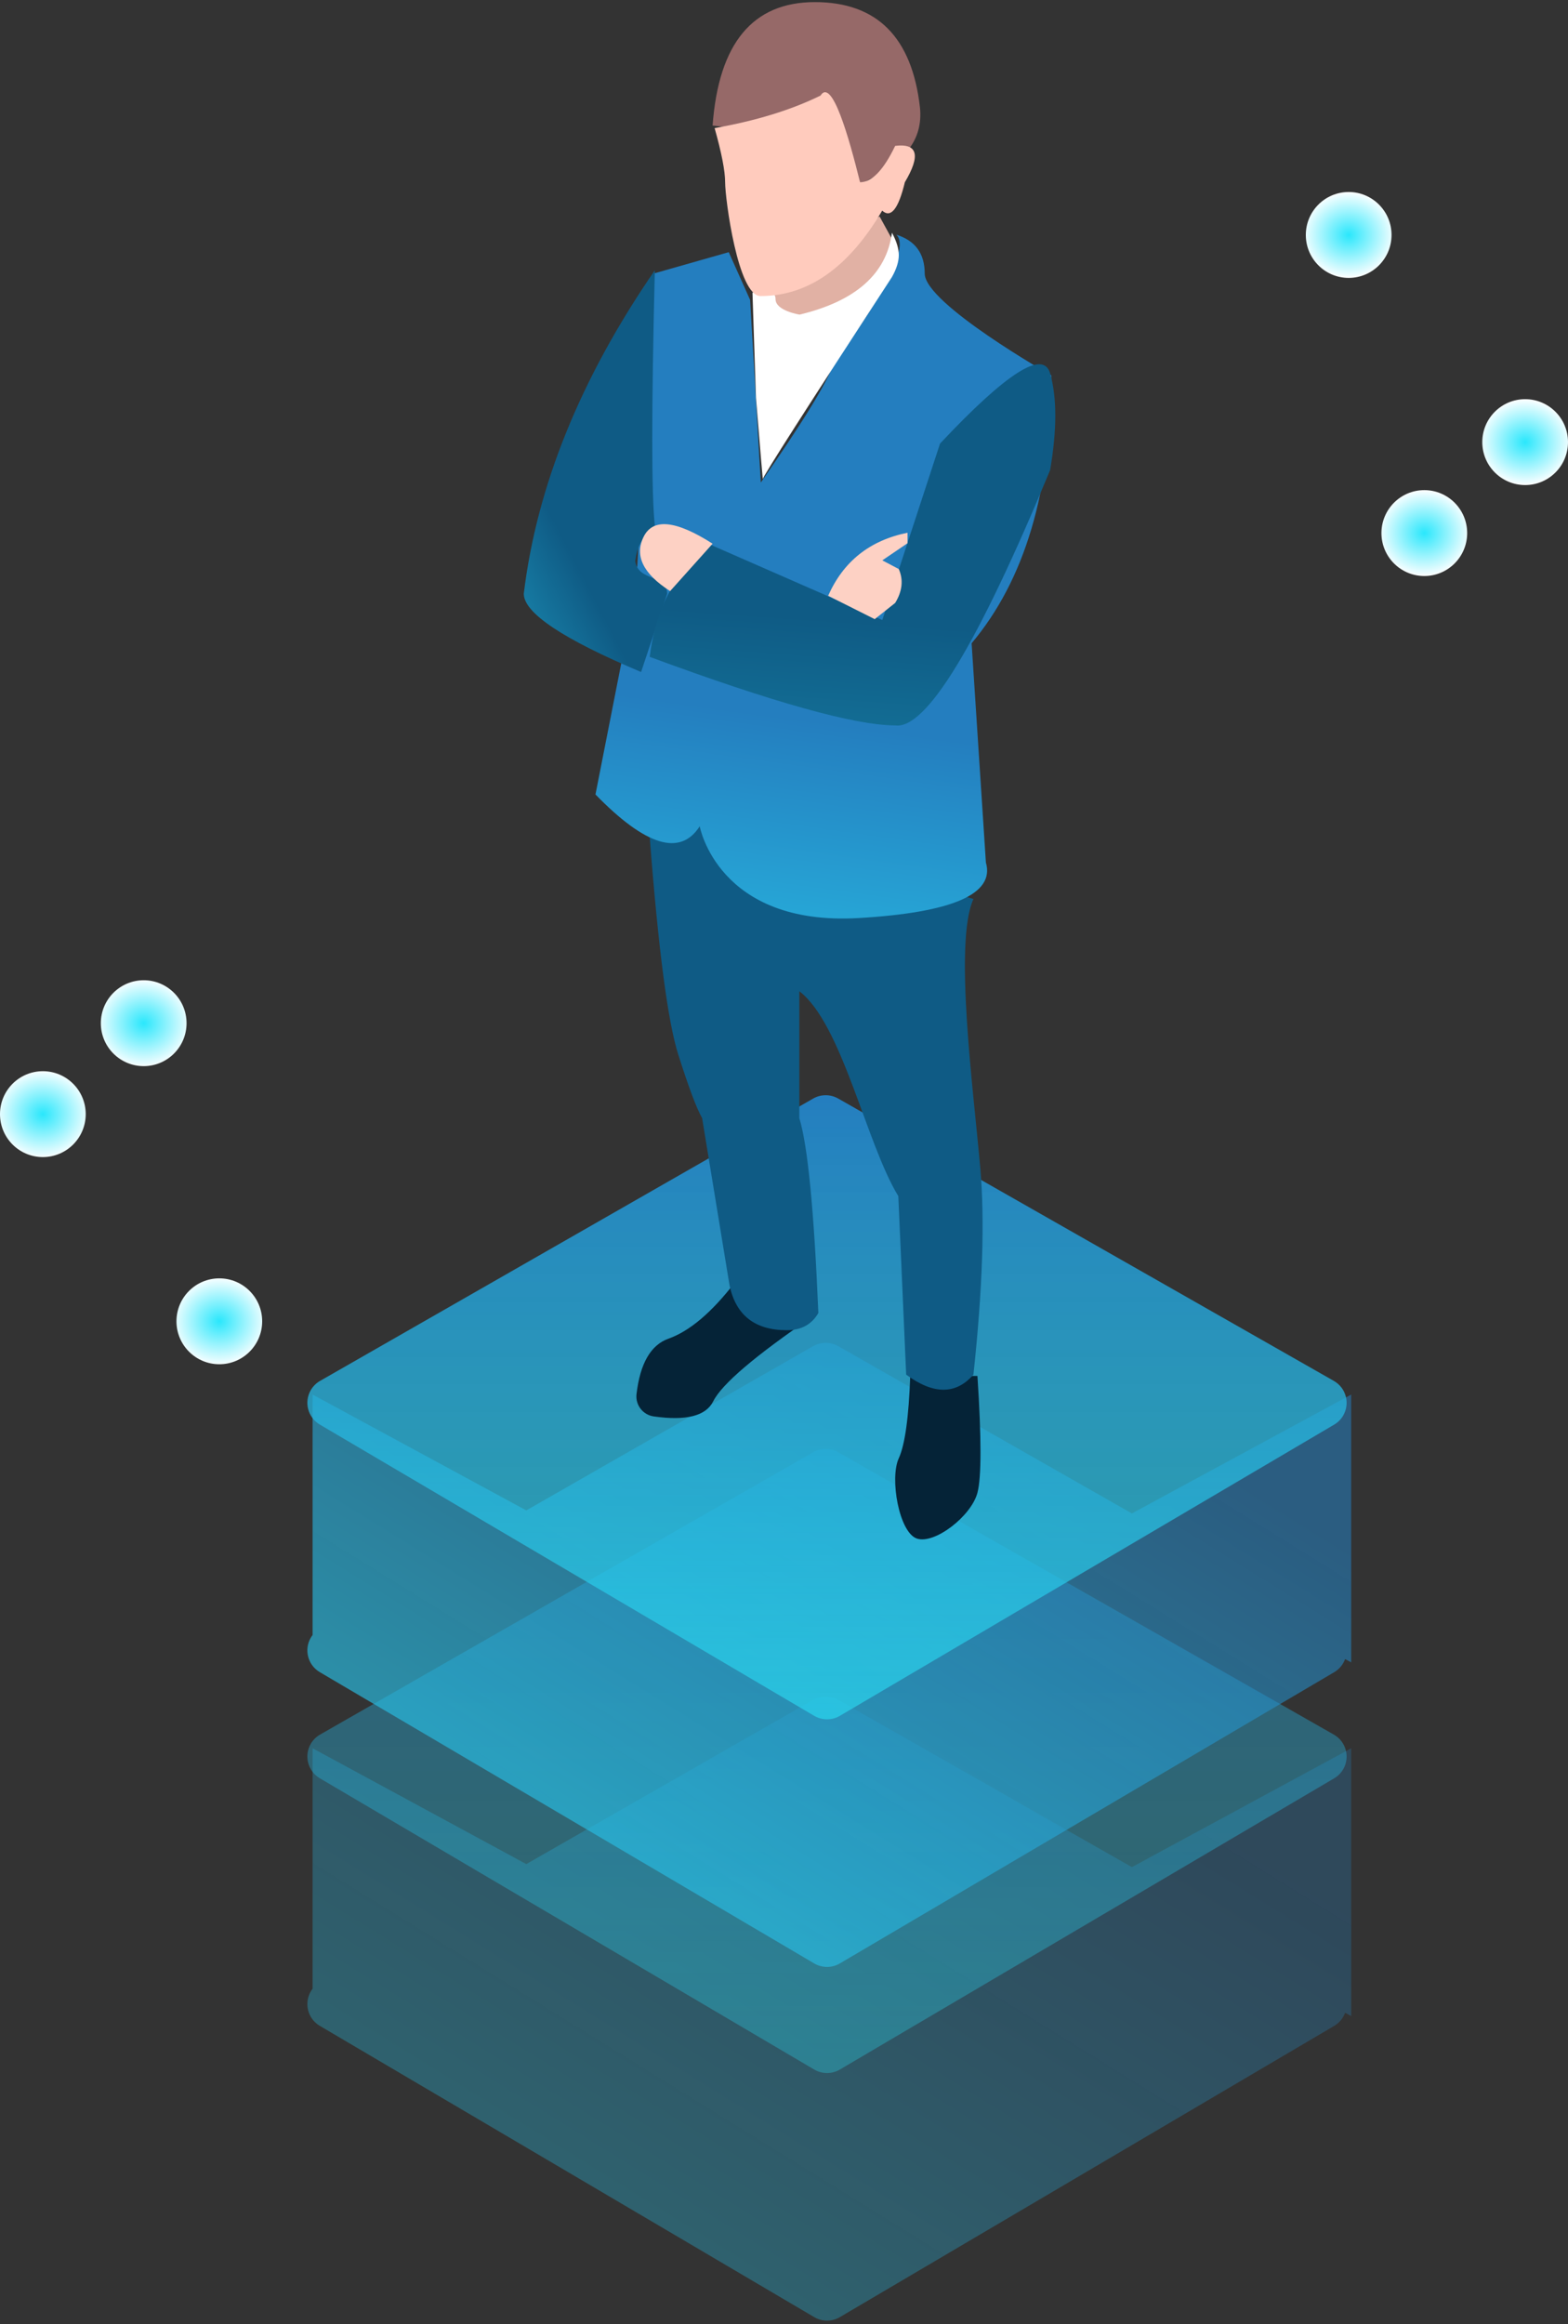 <?xml version="1.0" encoding="UTF-8"?>
<svg width="376px" height="557px" viewBox="0 0 376 557" version="1.1" xmlns="http://www.w3.org/2000/svg" xmlns:xlink="http://www.w3.org/1999/xlink">
    <rect x="0" y="0" width="376" height="557" fill="#333333" stroke="none"/>
    <!-- Generator: Sketch 52.6 (67491) - http://www.bohemiancoding.com/sketch -->
    <title>Group 10</title>
    <desc>Created with Sketch.</desc>
    <defs>
        <linearGradient x1="104.825%" y1="37.771%" x2="4.775%" y2="133.136%" id="linearGradient-1">
            <stop stop-color="#247EBF" stop-opacity="0.554" offset="0%"></stop>
            <stop stop-color="#2AE7FC" stop-opacity="0.719" offset="100%"></stop>
        </linearGradient>
        <linearGradient x1="50%" y1="0%" x2="50%" y2="100%" id="linearGradient-2">
            <stop stop-color="#247EBF" offset="0%"></stop>
            <stop stop-color="#2AE7FC" stop-opacity="0.556" offset="100%"></stop>
        </linearGradient>
        <linearGradient x1="62.968%" y1="71.467%" x2="56.222%" y2="145.719%" id="linearGradient-3">
            <stop stop-color="#247EBF" offset="0%"></stop>
            <stop stop-color="#2AE7FC" offset="100%"></stop>
        </linearGradient>
        <linearGradient x1="-27.98%" y1="147.751%" x2="27.372%" y2="66.541%" id="linearGradient-4">
            <stop stop-color="#28C5E8" offset="0%"></stop>
            <stop stop-color="#0F5B85" offset="100%"></stop>
        </linearGradient>
        <linearGradient x1="33.392%" y1="287.351%" x2="50%" y2="71.287%" id="linearGradient-5">
            <stop stop-color="#29E6FB" offset="0%"></stop>
            <stop stop-color="#0F5B85" offset="100%"></stop>
        </linearGradient>
        <linearGradient x1="100%" y1="0%" x2="100%" y2="102.342%" id="linearGradient-6">
            <stop stop-color="#FFFFFF" stop-opacity="0.63" offset="0%"></stop>
            <stop stop-color="#1B9BBC" stop-opacity="0" offset="100%"></stop>
        </linearGradient>
        <radialGradient cx="50%" cy="50%" fx="50%" fy="50%" r="55.783%" gradientTransform="translate(0.5,0.5),scale(1,0.998),rotate(180),scale(1,0.912),translate(-0.5,-0.5)" id="radialGradient-7">
            <stop stop-color="#2AE7FC" offset="0%"></stop>
            <stop stop-color="#FFFFFF" offset="100%"></stop>
        </radialGradient>
        <radialGradient cx="50%" cy="50%" fx="50%" fy="50%" r="57.489%" gradientTransform="translate(0.5,0.5),scale(1,0.998),rotate(180),scale(1,0.912),translate(-0.5,-0.5)" id="radialGradient-8">
            <stop stop-color="#2AE7FC" offset="0%"></stop>
            <stop stop-color="#FFFFFF" offset="97.033%"></stop>
        </radialGradient>
        <radialGradient cx="50%" cy="50%" fx="50%" fy="50%" r="57.489%" gradientTransform="translate(0.5,0.5),scale(1,0.998),rotate(180),scale(1,0.912),translate(-0.5,-0.5)" id="radialGradient-9">
            <stop stop-color="#2AE7FC" offset="0%"></stop>
            <stop stop-color="#FFFFFF" offset="100%"></stop>
        </radialGradient>
    </defs>
    <g id="Design" stroke="none" stroke-width="1" fill="none" fill-rule="evenodd">
        <g id="Landing-Page" transform="translate(-144, -3261)">
            <g id="Group-10" transform="translate(144, 3261)">
                <path d="M322.55,482.345 C322.435,482.661 322.292,482.971 322.121,483.273 C321.598,484.191 320.843,484.957 319.932,485.493 L201.39,555.287 C199.496,556.403 197.145,556.403 195.251,555.287 L76.686,485.48 C73.807,483.784 72.847,480.076 74.542,477.197 C74.668,476.982 74.807,476.776 74.958,476.58 L74.958,418.961 L126.204,446.718 L194.993,407.356 C196.851,406.293 199.131,406.291 200.991,407.35 L271.421,447.447 L324.013,418.961 L324.013,483.137 L322.55,482.345 Z" id="Combined-Shape" fill-opacity="0.51" fill="url(#linearGradient-1)"></path>
                <path d="M200.991,348.017 L319.856,415.689 C322.76,417.342 323.774,421.036 322.121,423.94 C321.598,424.859 320.843,425.624 319.932,426.16 L201.39,495.955 C199.496,497.07 197.145,497.07 195.251,495.955 L76.686,426.147 C73.807,424.452 72.847,420.743 74.542,417.864 C75.076,416.957 75.837,416.205 76.751,415.682 L194.993,348.024 C196.851,346.961 199.131,346.958 200.991,348.017 Z" id="Rectangle" fill-opacity="0.51" fill="url(#linearGradient-2)"></path>
                <g id="Group-14" transform="translate(67.704, 261.548)">
                    <path d="M254.846,136.036 C254.731,136.352 254.588,136.662 254.416,136.964 C253.893,137.883 253.139,138.648 252.228,139.184 L133.686,208.979 C131.791,210.094 129.441,210.094 127.547,208.979 L8.982,139.171 C6.102,137.476 5.142,133.767 6.838,130.888 C6.964,130.673 7.103,130.467 7.254,130.271 L7.254,72.652 L58.499,100.409 L127.289,61.048 C129.146,59.985 131.427,59.982 133.287,61.041 L203.717,101.138 L256.309,72.652 L256.309,136.828 L254.846,136.036 Z" id="Combined-Shape" fill="url(#linearGradient-1)"></path>
                    <path d="M133.287,1.708 L252.152,69.381 C255.056,71.034 256.069,74.728 254.416,77.631 C253.893,78.55 253.139,79.315 252.228,79.852 L133.686,149.646 C131.791,150.761 129.441,150.761 127.547,149.646 L8.982,79.838 C6.102,78.143 5.142,74.435 6.838,71.555 C7.372,70.648 8.133,69.896 9.047,69.374 L127.289,1.715 C129.146,0.652 131.427,0.65 133.287,1.708 Z" id="Rectangle" fill="url(#linearGradient-2)"></path>
                </g>
                <g id="Group-17" transform="translate(125, 0)">
                    <g id="ABAJO" transform="translate(26.125, 196.161)">
                        <path d="M43.929,119.207 C29.972,128.711 21.961,135.53 19.896,139.665 C18.143,143.174 13.39,144.377 5.635,143.274 L5.635,143.274 C3.034,142.904 1.203,140.527 1.51,137.917 C2.373,130.574 4.928,126.148 9.175,124.639 C14.236,122.842 19.527,118.368 25.05,111.219 L43.929,119.207 Z" id="Path-19" fill="#052337"></path>
                        <path d="M67.145,133.573 C66.791,143.506 65.874,150.085 64.394,153.31 C62.175,158.147 64.481,171.11 68.736,172.545 C72.99,173.979 81.793,167.156 83.258,161.581 C84.236,157.864 84.236,148.528 83.258,133.573 L67.145,133.573 Z" id="Path-20" fill="#052337"></path>
                        <path d="M4.672,4.409 C6.739,31.288 9.014,48.647 11.497,56.487 C13.981,64.327 15.896,69.429 17.242,71.795 L23.802,111.784 C25.295,119.004 29.874,122.615 37.54,122.615 C41.008,122.615 43.533,121.239 45.114,118.488 C44.084,93.913 42.564,78.348 40.555,71.795 L40.555,41.382 C50.856,49.286 56.545,77.831 64.285,90.481 L66.173,133.262 C72.722,138.08 78.098,138.08 82.301,133.262 C84.497,112.833 85.045,96.344 83.948,83.796 C82.301,64.975 77.571,29.739 82.301,19.281 L21.328,0.338 L4.672,4.409 Z" id="PANTALONES" fill="#0F5B85"></path>
                    </g>
                    <g id="brazo" transform="translate(0.527, 55.7)">
                        <path d="M49.226,4.731 L31.206,9.858 L26.994,85.252 L17.265,134.69 C29.283,147.038 37.614,149.579 42.259,142.313 C42.259,142.313 46.636,166.297 80.41,164.305 C102.926,162.976 113.085,158.536 110.885,150.985 L107.462,98.456 C120.205,83.31 126.576,61.91 126.576,34.257 C126.576,34.257 96.217,17.058 96.217,9.858 C96.217,5.058 93.95,1.955 89.416,0.549 C92.343,3.337 87.328,13.646 74.371,31.478 C72.737,36.097 66.917,45.581 56.908,59.93 L54.342,16.155 L49.226,4.731 Z" id="Path-7" fill="url(#linearGradient-3)"></path>
                        <path d="M31.499,9.068 C13.67,34.961 3.195,60.798 0.074,86.578 C0.074,91.187 9.45,97.443 28.202,105.346 L34.469,86.578 C34.28,81.798 27.504,83.751 26.798,78.738 C27.106,77.28 27.106,74.234 31.499,70.218 C30.679,62.817 30.679,42.434 31.499,9.068 Z" id="Path-10" fill="url(#linearGradient-4)"></path>
                        <path d="M99.888,50.603 L86.048,92.88 L44.942,74.883 C36.64,80.861 31.749,89.804 30.27,101.713 C59.914,112.662 79.536,118.136 89.133,118.136 C96.545,119.187 108.931,98.793 126.291,56.954 C127.94,47.27 127.94,39.546 126.291,33.783 C124.642,28.019 115.841,33.626 99.888,50.603 Z" id="Path-11" fill="url(#linearGradient-5)"></path>
                        <path d="M45.351,74.594 L35.168,85.954 C28.699,81.814 26.578,77.479 28.806,72.947 C31.033,68.414 36.548,68.964 45.351,74.594 Z" id="Path-13" fill="#FDD1C4"></path>
                        <path d="M92.093,71.965 C83.052,73.794 76.708,78.83 73.061,87.073 L84.227,92.678 L89.133,88.79 C90.849,85.979 91.138,83.272 90.001,80.667 L86.048,78.586 L92.093,74.479 L92.093,71.965 Z" id="Path-15" fill="#FDD1C4"></path>
                    </g>
                    <g id="CABEZA" transform="translate(45.469, -0)">
                        <path d="M40.441,51.858 L43.353,57.157 C41.717,67.838 34.455,74.489 21.567,77.108 C18.748,77.108 15.555,74.838 11.987,70.297 L40.441,51.858 Z" id="Path-6" fill="#E1B1A4"></path>
                        <path d="M43.417,55.764 C42.117,65.616 34.735,72.16 21.272,75.396 C21.272,75.396 15.5,74.502 15.5,71.679 C15.5,69.797 13.657,69.284 9.972,70.14 L10.809,95.335 C11.916,108.905 12.469,115.386 12.469,114.778 C12.469,114.17 22.785,98.04 43.417,66.388 C44.512,64.442 45.059,62.692 45.059,61.138 C45.059,59.584 44.512,57.793 43.417,55.764 Z" id="camisa" fill="#FFFFFF"></path>
                        <path d="M0.409,30.086 C1.86,10.366 10.032,0.506 24.925,0.506 C39.818,0.506 48.221,8.92 50.134,25.75 C50.53,29.621 49.613,32.983 47.382,35.835 C45.15,38.687 40.784,41.722 34.283,44.94 C31.451,30.931 29.183,23.502 27.48,22.652 C26.256,22.041 21.633,27.26 12.85,30.086 C10.557,30.824 6.409,30.824 0.409,30.086 Z" id="Path-17" fill="#966968"></path>
                        <path d="M0.891,30.692 C10.752,28.968 19.22,26.37 26.294,22.899 C29.022,18.579 33.058,32.747 35.769,43.673 C38.592,43.673 41.399,40.767 44.19,34.956 C49.577,34.301 50.351,37.207 46.511,43.673 C44.964,50.092 43.152,52.36 41.076,50.477 C33.031,64.126 23.305,70.95 11.898,70.95 C6.502,70.95 3.413,47.7 3.413,43.673 C3.413,40.988 2.572,36.661 0.891,30.692 Z" id="Path-5" fill="#FFCBBD"></path>
                    </g>
                </g>
                <path d="M365.723,116.849 L365.723,302.112" id="Line-4" stroke="url(#linearGradient-6)" stroke-width="3.63" stroke-linecap="square"></path>
                <ellipse id="Oval" fill="url(#radialGradient-7)" cx="365.723" cy="105.951" rx="10.277" ry="10.292"></ellipse>
                <path d="M323.408,67.203 L323.408,252.466" id="Line-4" stroke="url(#linearGradient-6)" stroke-width="3.63" stroke-linecap="square"></path>
                <ellipse id="Oval" fill="url(#radialGradient-8)" cx="323.408" cy="56.305" rx="10.277" ry="10.292"></ellipse>
                <path d="M341.543,138.645 L341.543,323.908" id="Line-4" stroke="url(#linearGradient-6)" stroke-width="3.63" stroke-linecap="square"></path>
                <ellipse id="Oval" fill="url(#radialGradient-8)" cx="341.543" cy="127.747" rx="10.277" ry="10.292"></ellipse>
                <path d="M11.486,70.836 L11.486,256.099" id="Line-4" stroke="url(#linearGradient-6)" stroke-width="3.63" stroke-linecap="square" transform="translate(10.881, 163.467) rotate(-180) translate(-10.881, -163.467) "></path>
                <ellipse id="Oval" fill="url(#radialGradient-9)" transform="translate(10.277, 266.997) rotate(-180) translate(-10.277, -266.997) " cx="10.277" cy="266.997" rx="10.277" ry="10.292"></ellipse>
                <path d="M53.801,120.482 L53.801,305.745" id="Line-4" stroke="url(#linearGradient-6)" stroke-width="3.63" stroke-linecap="square" transform="translate(53.196, 213.113) rotate(-180) translate(-53.196, -213.113) "></path>
                <ellipse id="Oval" fill="url(#radialGradient-9)" transform="translate(52.592, 316.642) rotate(-180) translate(-52.592, -316.642) " cx="52.592" cy="316.642" rx="10.277" ry="10.292"></ellipse>
                <path d="M35.666,49.04 L35.666,234.303" id="Line-4" stroke="url(#linearGradient-6)" stroke-width="3.63" stroke-linecap="square" transform="translate(35.061, 141.672) rotate(-180) translate(-35.061, -141.672) "></path>
                <ellipse id="Oval" fill="url(#radialGradient-9)" transform="translate(34.457, 245.201) rotate(-180) translate(-34.457, -245.201) " cx="34.457" cy="245.201" rx="10.277" ry="10.292"></ellipse>
            </g>
        </g>
    </g>
</svg>